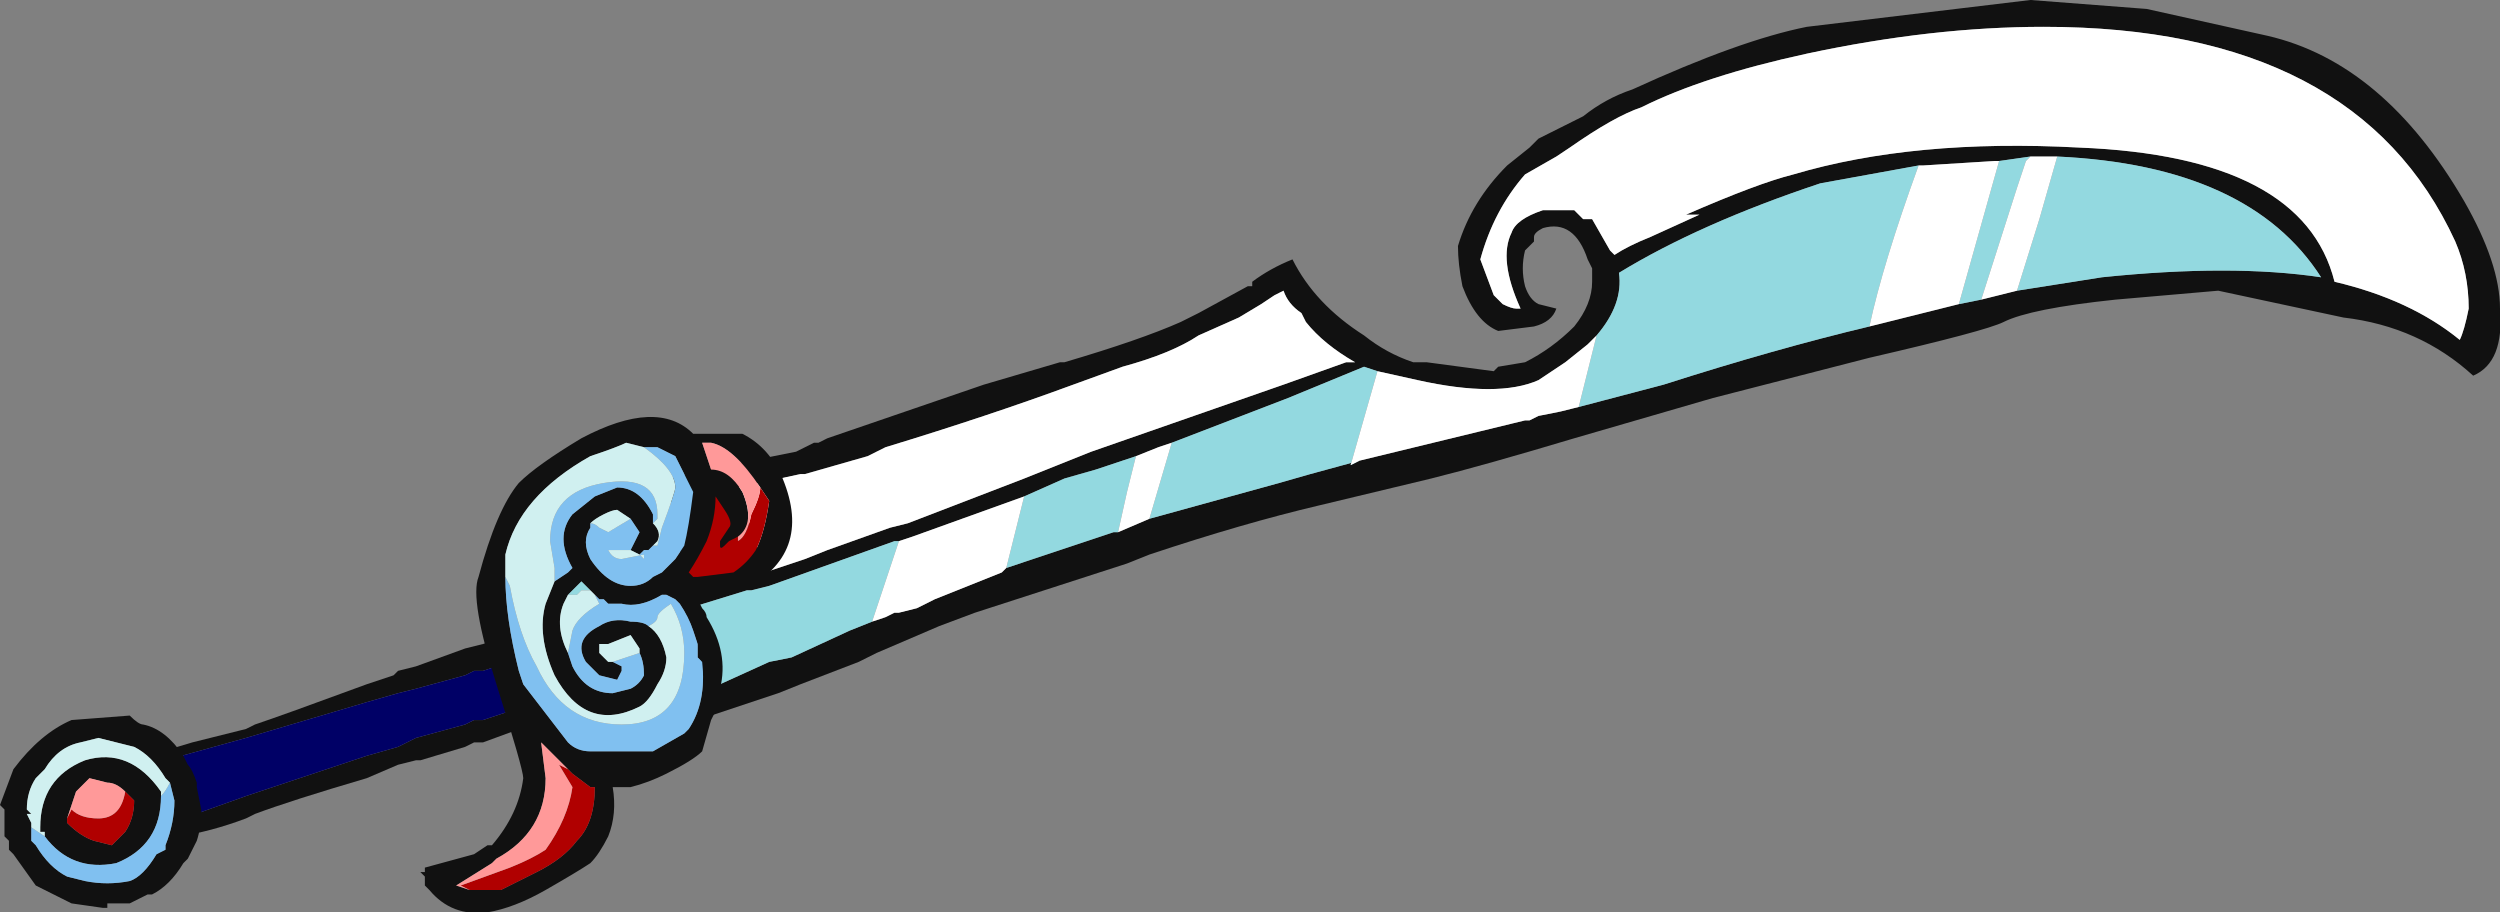 <?xml version="1.0" encoding="UTF-8" standalone="no"?>
<svg xmlns:ffdec="https://www.free-decompiler.com/flash" xmlns:xlink="http://www.w3.org/1999/xlink" ffdec:objectType="frame" height="71.4px" width="195.65px" xmlns="http://www.w3.org/2000/svg">
  <rect width="100%" height="100%" fill="#808080" stroke="none"/>
  <g transform="matrix(1.0, 0.0, 0.0, 1.0, 89.6, 37.45)">
    <use ffdec:characterId="1095" height="10.2" transform="matrix(7.0, 0.0, 0.0, 7.0, -89.6, -37.45)" width="27.95" xlink:href="#shape0"/>
  </g>
  <defs>
    <g id="shape0" transform="matrix(1.0, 0.0, 0.0, 1.0, 12.8, 5.35)">
      <path d="M-7.25 2.1 L-7.4 2.15 -7.5 2.15 -7.6 2.2 -8.15 2.35 -8.35 2.4 -8.7 2.5 -10.05 2.9 -10.95 3.15 -11.15 3.1 -10.65 2.95 -10.05 2.8 -9.95 2.75 Q-9.65 2.65 -8.7 2.3 L-8.4 2.2 -8.35 2.15 -8.15 2.1 -7.6 1.9 -7.4 1.85 Q-7.25 1.8 -7.25 1.85 L-7.25 2.1 M-10.75 3.8 L-10.05 3.55 -8.7 3.1 -8.35 3.0 -8.15 2.9 -7.6 2.75 -7.5 2.7 -7.4 2.7 -7.1 2.6 -7.0 2.8 Q-6.85 2.75 -7.4 2.95 L-7.5 2.95 -7.6 3.0 -8.1 3.15 -8.15 3.15 -8.35 3.2 -8.7 3.35 Q-9.55 3.6 -9.95 3.75 L-10.05 3.8 Q-10.45 3.95 -10.8 4.0 L-10.75 3.8" fill="#111111" fill-rule="evenodd" stroke="none"/>
      <path d="M-10.95 3.15 L-10.05 2.9 -8.7 2.5 -8.35 2.4 -8.15 2.35 -7.6 2.2 -7.5 2.15 -7.4 2.15 -7.25 2.1 -7.1 2.6 -7.4 2.7 -7.5 2.7 -7.6 2.75 -8.15 2.9 -8.35 3.0 -8.7 3.1 -10.05 3.55 -10.75 3.8 -10.95 3.15" fill="#000066" fill-rule="evenodd" stroke="none"/>
      <path d="M4.75 -3.7 L4.6 -3.6 4.25 -3.4 Q3.9 -3.0 3.75 -2.45 L3.9 -2.05 4.0 -1.95 Q4.1 -1.9 4.15 -1.9 L4.2 -1.9 Q3.95 -2.45 4.1 -2.75 4.15 -2.9 4.45 -3.0 L4.8 -3.0 Q4.85 -2.95 4.9 -2.9 L5.0 -2.9 5.2 -2.55 5.25 -2.5 Q5.4 -2.6 5.65 -2.7 L6.2 -2.95 6.05 -2.95 Q6.85 -3.3 7.25 -3.4 8.6 -3.8 10.45 -3.7 12.95 -3.6 13.3 -2.2 14.15 -2.0 14.7 -1.55 14.75 -1.65 14.8 -1.9 14.8 -2.3 14.65 -2.65 13.55 -5.05 10.05 -5.05 8.8 -5.05 7.4 -4.75 6.25 -4.5 5.55 -4.15 5.25 -4.05 4.75 -3.7 M4.9 -4.05 Q5.15 -4.25 5.45 -4.35 6.65 -4.9 7.4 -5.05 L9.9 -5.35 11.2 -5.25 12.55 -4.95 Q13.85 -4.65 14.75 -3.1 15.15 -2.4 15.15 -1.9 15.2 -1.3 14.85 -1.15 14.25 -1.7 13.4 -1.8 L12.0 -2.1 10.85 -2.0 Q9.9 -1.9 9.6 -1.75 9.4 -1.65 8.1 -1.35 L6.35 -0.9 4.8 -0.45 Q3.8 -0.15 3.2 0.0 L1.95 0.3 Q1.1 0.5 0.05 0.85 L-0.2 0.95 -1.9 1.5 -2.3 1.65 -3.0 1.95 -3.2 2.05 -3.85 2.3 -4.1 2.4 -4.85 2.65 -5.35 0.0 -4.4 -0.2 -3.9 -0.3 -3.7 -0.4 -3.65 -0.4 -3.55 -0.45 -1.8 -1.05 -0.95 -1.3 -0.9 -1.3 Q-0.05 -1.55 0.4 -1.75 L0.6 -1.85 1.15 -2.15 1.2 -2.15 1.2 -2.2 Q1.4 -2.35 1.65 -2.45 1.9 -1.95 2.45 -1.6 2.7 -1.4 3.0 -1.3 L3.15 -1.3 3.9 -1.2 3.95 -1.25 4.25 -1.3 Q4.55 -1.45 4.8 -1.7 5.0 -1.95 5.0 -2.2 L5.0 -2.35 4.95 -2.45 Q4.8 -2.9 4.45 -2.8 4.35 -2.75 4.35 -2.7 L4.35 -2.65 4.25 -2.55 Q4.2 -2.35 4.25 -2.15 4.3 -2.0 4.4 -1.95 L4.6 -1.9 Q4.55 -1.75 4.35 -1.7 L3.95 -1.65 Q3.7 -1.75 3.55 -2.15 3.5 -2.4 3.5 -2.6 3.65 -3.1 4.05 -3.5 L4.3 -3.7 4.4 -3.8 4.9 -4.05 M1.45 -2.05 L1.3 -1.95 1.05 -1.8 0.6 -1.6 Q0.3 -1.4 -0.25 -1.25 L-0.8 -1.05 Q-1.75 -0.7 -2.9 -0.35 L-3.1 -0.25 -3.8 -0.05 -3.85 -0.05 -4.55 0.1 -4.25 1.05 -3.8 0.9 -3.55 0.8 -2.85 0.55 -2.65 0.5 -1.35 0.0 -0.6 -0.3 1.55 -1.05 2.25 -1.3 2.35 -1.3 Q2.0 -1.5 1.8 -1.75 L1.75 -1.85 Q1.6 -1.95 1.55 -2.1 L1.45 -2.05 M0.3 -0.4 L0.15 -0.35 -0.1 -0.25 -0.55 -0.1 -0.9 0.0 -1.35 0.2 -2.6 0.65 -2.75 0.7 -2.8 0.7 -4.2 1.2 -4.4 1.25 -4.45 1.25 -5.1 1.45 -4.75 2.3 -4.2 2.05 -3.95 2.0 -3.3 1.7 -3.05 1.6 -2.9 1.55 -2.8 1.5 -2.75 1.5 -2.55 1.45 -2.35 1.35 -1.6 1.05 -1.55 1.0 -0.35 0.6 -0.3 0.6 0.05 0.45 1.5 0.05 1.85 -0.05 2.4 -0.2 4.25 -0.65 4.3 -0.65 4.4 -0.7 4.65 -0.75 4.85 -0.8 5.8 -1.05 Q7.05 -1.45 8.1 -1.7 L9.1 -1.95 9.35 -2.0 9.75 -2.1 10.7 -2.25 Q12.15 -2.4 13.15 -2.25 12.35 -3.5 10.2 -3.6 L9.9 -3.6 9.55 -3.55 9.5 -3.55 8.7 -3.5 8.65 -3.5 7.55 -3.3 Q6.2 -2.85 5.3 -2.3 5.35 -1.95 5.05 -1.6 L4.95 -1.5 4.7 -1.3 4.4 -1.1 Q3.95 -0.9 3.05 -1.1 L2.6 -1.2 2.45 -1.25 1.6 -0.9 0.3 -0.4" fill="#111111" fill-rule="evenodd" stroke="none"/>
      <path d="M-0.1 -0.25 L-0.2 0.15 -0.3 0.6 -0.35 0.6 -1.55 1.0 -1.35 0.2 -0.9 0.0 -0.55 -0.1 -0.1 -0.25 M0.05 0.45 L0.3 -0.4 1.6 -0.9 2.45 -1.25 2.6 -1.2 2.3 -0.15 2.4 -0.2 1.85 -0.05 1.5 0.05 0.05 0.45 M5.05 -1.6 Q5.35 -1.95 5.3 -2.3 6.2 -2.85 7.55 -3.3 L8.65 -3.5 Q8.25 -2.4 8.1 -1.7 7.05 -1.45 5.8 -1.05 L4.85 -0.8 5.05 -1.6 M9.55 -3.55 L9.9 -3.6 9.85 -3.55 9.75 -3.25 9.35 -2.0 9.1 -1.95 9.55 -3.55 M10.2 -3.6 Q12.35 -3.5 13.15 -2.25 12.15 -2.4 10.7 -2.25 L9.75 -2.1 10.0 -2.9 10.2 -3.6 M-3.05 1.6 L-3.3 1.7 -3.95 2.0 -4.2 2.05 -4.75 2.3 -5.1 1.45 -4.45 1.25 -4.4 1.25 -4.2 1.2 -2.8 0.7 -2.75 0.7 -3.05 1.6" fill="#93d9e0" fill-rule="evenodd" stroke="none"/>
      <path d="M4.75 -3.7 Q5.25 -4.05 5.55 -4.15 6.25 -4.5 7.4 -4.75 8.8 -5.05 10.05 -5.05 13.55 -5.05 14.65 -2.65 14.8 -2.3 14.8 -1.9 14.75 -1.65 14.7 -1.55 14.15 -2.0 13.3 -2.2 12.95 -3.6 10.45 -3.7 8.6 -3.8 7.25 -3.4 6.85 -3.3 6.05 -2.95 L6.2 -2.95 5.65 -2.7 Q5.4 -2.6 5.25 -2.5 L5.2 -2.55 5.0 -2.9 4.9 -2.9 Q4.85 -2.95 4.8 -3.0 L4.45 -3.0 Q4.15 -2.9 4.1 -2.75 3.95 -2.45 4.2 -1.9 L4.15 -1.9 Q4.1 -1.9 4.0 -1.95 L3.9 -2.05 3.75 -2.45 Q3.9 -3.0 4.25 -3.4 L4.6 -3.6 4.75 -3.7 M-0.1 -0.25 L0.15 -0.35 0.3 -0.4 0.05 0.45 -0.3 0.6 -0.2 0.15 -0.1 -0.25 M1.45 -2.05 L1.55 -2.1 Q1.6 -1.95 1.75 -1.85 L1.8 -1.75 Q2.0 -1.5 2.35 -1.3 L2.25 -1.3 1.55 -1.05 -0.6 -0.3 -1.35 0.0 -2.65 0.5 -2.85 0.55 -3.55 0.8 -3.8 0.9 -4.25 1.05 -4.55 0.1 -3.85 -0.05 -3.8 -0.05 -3.1 -0.25 -2.9 -0.35 Q-1.75 -0.7 -0.8 -1.05 L-0.25 -1.25 Q0.3 -1.4 0.6 -1.6 L1.05 -1.8 1.3 -1.95 1.45 -2.05 M2.6 -1.2 L3.05 -1.1 Q3.95 -0.9 4.4 -1.1 L4.7 -1.3 4.95 -1.5 5.05 -1.6 4.85 -0.8 4.65 -0.75 4.4 -0.7 4.3 -0.65 4.25 -0.65 2.4 -0.2 2.3 -0.15 2.6 -1.2 M8.65 -3.5 L8.7 -3.5 9.5 -3.55 9.55 -3.55 9.1 -1.95 8.1 -1.7 Q8.25 -2.4 8.65 -3.5 M9.9 -3.6 L10.2 -3.6 10.0 -2.9 9.75 -2.1 9.35 -2.0 9.75 -3.25 9.85 -3.55 9.9 -3.6 M-1.35 0.2 L-1.55 1.0 -1.6 1.05 -2.35 1.35 -2.55 1.45 -2.75 1.5 -2.8 1.5 -2.9 1.55 -3.05 1.6 -2.75 0.7 -2.6 0.65 -1.35 0.2" fill="#ffffff" fill-rule="evenodd" stroke="none"/>
      <path d="M-5.6 -0.35 L-5.8 -0.4 Q-5.9 -0.35 -6.2 -0.25 -7.0 0.2 -7.15 0.85 L-7.15 1.1 Q-7.15 1.55 -7.0 2.15 L-6.95 2.3 -6.45 2.95 Q-6.35 3.05 -6.2 3.05 L-5.5 3.05 -5.15 2.85 -5.1 2.8 Q-4.9 2.5 -4.95 2.05 L-5.0 2.0 -5.0 1.85 -5.05 1.7 Q-5.1 1.55 -5.2 1.4 L-5.25 1.35 -5.35 1.3 -5.4 1.3 Q-5.65 1.45 -5.85 1.4 L-6.0 1.4 -6.05 1.35 -6.1 1.35 -6.2 1.25 -6.3 1.15 -6.45 1.3 -6.5 1.4 Q-6.6 1.65 -6.45 1.95 L-6.4 2.1 Q-6.25 2.4 -5.95 2.4 L-5.75 2.35 Q-5.65 2.3 -5.6 2.2 -5.6 2.05 -5.65 1.95 L-5.65 1.9 -5.75 1.75 -6.0 1.85 -6.1 1.85 -6.1 1.95 -6.0 2.05 -5.95 2.05 -5.85 2.1 -5.85 2.15 -5.9 2.25 -6.1 2.2 -6.25 2.05 Q-6.4 1.8 -6.1 1.65 -5.95 1.55 -5.75 1.6 -5.6 1.6 -5.55 1.65 -5.4 1.75 -5.35 2.0 -5.35 2.15 -5.45 2.3 -5.55 2.5 -5.65 2.55 -6.25 2.85 -6.6 2.2 -6.8 1.75 -6.7 1.4 L-6.6 1.15 -6.45 1.05 -6.4 1.0 Q-6.6 0.65 -6.4 0.4 L-6.15 0.2 -5.9 0.1 Q-5.65 0.1 -5.5 0.4 L-5.5 0.5 Q-5.4 0.6 -5.45 0.7 L-5.5 0.75 -5.55 0.8 -5.6 0.8 -5.65 0.85 -5.75 0.8 -5.65 0.6 -5.75 0.45 -5.9 0.35 Q-5.95 0.35 -6.05 0.4 -6.15 0.45 -6.2 0.5 L-6.2 0.55 Q-6.3 0.7 -6.2 0.9 -6.0 1.2 -5.75 1.2 -5.6 1.2 -5.5 1.1 L-5.4 1.05 -5.25 0.9 -5.15 0.75 Q-5.1 0.55 -5.05 0.15 L-5.25 -0.25 -5.45 -0.35 -5.6 -0.35 M-4.5 -0.5 Q-4.2 -0.35 -4.05 0.0 -3.7 0.85 -4.5 1.25 L-4.85 1.35 -5.0 1.35 -4.95 1.45 Q-4.9 1.5 -4.9 1.55 -4.65 1.95 -4.75 2.35 L-4.75 2.5 -4.85 2.7 -4.95 3.05 Q-5.05 3.15 -5.35 3.3 -5.55 3.4 -5.75 3.45 L-5.95 3.45 Q-5.9 3.75 -6.0 4.0 -6.1 4.2 -6.2 4.3 -6.35 4.4 -6.7 4.6 -7.05 4.8 -7.35 4.85 -7.75 4.9 -8.0 4.6 L-8.05 4.55 -8.05 4.45 -8.1 4.4 -8.05 4.4 -8.05 4.35 -7.5 4.2 -7.35 4.1 -7.3 4.1 Q-7.0 3.75 -6.95 3.35 -6.95 3.25 -7.25 2.3 -7.55 1.35 -7.45 1.1 -7.25 0.35 -7.0 0.05 -6.8 -0.15 -6.3 -0.45 -5.45 -0.9 -5.05 -0.5 L-4.5 -0.5 M-4.3 0.1 Q-4.6 -0.35 -4.85 -0.4 L-4.95 -0.4 Q-4.9 -0.25 -4.85 -0.1 -4.65 -0.1 -4.5 0.15 -4.35 0.5 -4.55 0.65 L-4.65 0.7 -4.7 0.75 Q-4.75 0.8 -4.75 0.75 L-4.75 0.7 -4.65 0.55 Q-4.6 0.5 -4.7 0.35 L-4.8 0.2 Q-4.8 0.45 -4.9 0.7 -5.0 0.9 -5.1 1.05 L-5.05 1.1 -5.0 1.1 -4.6 1.05 Q-4.45 0.95 -4.35 0.8 -4.25 0.6 -4.2 0.25 L-4.3 0.1 M-6.45 3.25 L-6.75 2.95 -6.7 3.35 Q-6.7 3.95 -7.25 4.25 L-7.3 4.3 -7.7 4.55 -7.55 4.6 -7.2 4.6 -6.8 4.4 Q-6.5 4.25 -6.35 4.05 -6.15 3.85 -6.15 3.45 L-6.2 3.45 -6.4 3.3 -6.45 3.25 M-10.9 3.4 L-10.95 3.35 Q-11.1 3.1 -11.3 3.0 L-11.7 2.9 -11.9 2.95 Q-12.15 3.0 -12.3 3.25 L-12.4 3.35 Q-12.5 3.5 -12.5 3.7 L-12.45 3.75 -12.5 3.75 -12.45 3.85 -12.45 3.9 -12.45 4.05 -12.4 4.1 Q-12.25 4.35 -12.05 4.45 L-11.85 4.5 Q-11.6 4.55 -11.35 4.5 -11.2 4.45 -11.05 4.2 L-10.95 4.15 -10.95 4.1 Q-10.85 3.85 -10.85 3.6 L-10.9 3.4 M-12.3 4.0 L-12.3 3.95 -12.35 3.95 -12.35 3.9 Q-12.35 3.35 -11.85 3.15 -11.35 3.0 -11.0 3.5 L-11.0 3.55 Q-11.0 4.1 -11.5 4.3 -12.0 4.4 -12.3 4.0 M-12.05 3.8 L-12.05 3.85 Q-11.9 4.0 -11.75 4.05 L-11.55 4.1 -11.4 3.95 Q-11.3 3.8 -11.3 3.6 L-11.4 3.5 Q-11.5 3.4 -11.6 3.4 L-11.8 3.35 -11.95 3.5 Q-12.0 3.65 -12.05 3.8 M-11.2 2.75 Q-10.95 2.8 -10.75 3.1 L-10.7 3.2 Q-10.65 3.25 -10.6 3.4 L-10.6 3.45 -10.55 3.7 Q-10.55 3.9 -10.6 4.05 L-10.7 4.25 -10.75 4.3 Q-10.9 4.55 -11.1 4.65 L-11.15 4.65 -11.35 4.75 -11.6 4.75 -11.6 4.8 -11.65 4.8 -12.0 4.75 -12.4 4.55 -12.65 4.2 -12.7 4.15 -12.7 4.05 -12.75 4.0 -12.75 3.7 -12.8 3.65 -12.65 3.25 Q-12.35 2.85 -12.0 2.7 L-11.35 2.65 Q-11.25 2.75 -11.2 2.75" fill="#111111" fill-rule="evenodd" stroke="none"/>
      <path d="M-5.05 1.1 L-5.1 1.05 -5.05 1.1" fill="#ffffff" fill-rule="evenodd" stroke="none"/>
      <path d="M-6.45 1.3 L-6.3 1.15 -6.2 1.25 -6.3 1.25 -6.35 1.3 -6.45 1.3" fill="#93d9e0" fill-rule="evenodd" stroke="none"/>
      <path d="M-7.15 1.1 L-7.1 1.2 Q-7.0 1.75 -6.8 2.1 -6.5 2.75 -5.85 2.75 -5.15 2.75 -5.15 1.95 -5.15 1.65 -5.3 1.4 L-5.3 1.4 Q-5.45 1.5 -5.45 1.55 -5.45 1.6 -5.55 1.65 -5.6 1.6 -5.75 1.6 -5.95 1.55 -6.1 1.65 -6.4 1.8 -6.25 2.05 L-6.1 2.2 -5.9 2.25 -5.85 2.15 -5.85 2.1 -5.95 2.05 -5.65 1.95 Q-5.6 2.05 -5.6 2.2 -5.65 2.3 -5.75 2.35 L-5.95 2.4 Q-6.25 2.4 -6.4 2.1 L-6.45 1.95 -6.4 1.7 Q-6.35 1.55 -6.1 1.4 L-6.15 1.3 -6.1 1.35 -6.05 1.35 -6.0 1.4 -5.85 1.4 Q-5.65 1.45 -5.4 1.3 L-5.35 1.3 -5.25 1.35 -5.2 1.4 Q-5.1 1.55 -5.05 1.7 L-5.0 1.85 -5.0 2.0 -4.95 2.05 Q-4.9 2.5 -5.1 2.8 L-5.15 2.85 -5.5 3.05 -6.2 3.05 Q-6.35 3.05 -6.45 2.95 L-6.95 2.3 -7.0 2.15 Q-7.15 1.55 -7.15 1.1 M-6.6 1.15 L-6.6 1.0 -6.65 0.7 Q-6.65 0.15 -6.05 0.05 -5.45 -0.05 -5.45 0.4 L-5.45 0.45 -5.5 0.5 -5.5 0.4 Q-5.65 0.1 -5.9 0.1 L-6.15 0.2 -6.4 0.4 Q-6.6 0.65 -6.4 1.0 L-6.45 1.05 -6.6 1.15 M-5.5 0.75 L-5.45 0.75 -5.4 0.55 Q-5.25 0.15 -5.25 0.1 -5.25 -0.1 -5.6 -0.35 L-5.45 -0.35 -5.25 -0.25 -5.05 0.15 Q-5.1 0.55 -5.15 0.75 L-5.25 0.9 -5.4 1.05 -5.5 1.1 Q-5.6 1.2 -5.75 1.2 -6.0 1.2 -6.2 0.9 -6.3 0.7 -6.2 0.55 L-6.2 0.5 Q-6.15 0.5 -6.1 0.55 L-6.0 0.6 -5.75 0.45 -5.65 0.6 -5.75 0.8 -6.0 0.8 Q-5.95 0.9 -5.85 0.9 L-5.6 0.85 -5.6 0.9 -5.65 0.85 -5.6 0.8 -5.55 0.8 -5.5 0.75 M-10.9 3.4 L-10.85 3.6 Q-10.85 3.85 -10.95 4.1 L-10.95 4.15 -11.05 4.2 Q-11.2 4.45 -11.35 4.5 -11.6 4.55 -11.85 4.5 L-12.05 4.45 Q-12.25 4.35 -12.4 4.1 L-12.45 4.05 -12.45 3.9 -12.3 4.0 Q-12.0 4.4 -11.5 4.3 -11.0 4.1 -11.0 3.55 -10.95 3.5 -10.9 3.4" fill="#80c0f0" fill-rule="evenodd" stroke="none"/>
      <path d="M-4.55 0.65 L-4.55 0.7 Q-4.45 0.65 -4.4 0.4 -4.3 0.2 -4.3 0.1 L-4.2 0.25 Q-4.25 0.6 -4.35 0.8 -4.45 0.95 -4.6 1.05 L-5.0 1.1 -5.05 1.1 -5.1 1.05 Q-5.0 0.9 -4.9 0.7 -4.8 0.45 -4.8 0.2 L-4.7 0.35 Q-4.6 0.5 -4.65 0.55 L-4.75 0.7 -4.75 0.75 Q-4.75 0.8 -4.7 0.75 L-4.65 0.7 -4.55 0.65 M-7.55 4.6 L-7.65 4.55 -7.1 4.35 Q-6.85 4.25 -6.7 4.15 -6.45 3.8 -6.4 3.45 L-6.55 3.2 -6.45 3.25 -6.4 3.3 -6.2 3.45 -6.15 3.45 Q-6.15 3.85 -6.35 4.05 -6.5 4.25 -6.8 4.4 L-7.2 4.6 -7.55 4.6 M-11.4 3.5 L-11.3 3.6 Q-11.3 3.8 -11.4 3.95 L-11.55 4.1 -11.75 4.05 Q-11.9 4.0 -12.05 3.85 L-12.05 3.8 -12.0 3.7 Q-11.9 3.8 -11.7 3.8 -11.45 3.8 -11.4 3.5" fill="#b00000" fill-rule="evenodd" stroke="none"/>
      <path d="M-4.55 0.65 Q-4.35 0.5 -4.5 0.15 -4.65 -0.1 -4.85 -0.1 -4.9 -0.25 -4.95 -0.4 L-4.85 -0.4 Q-4.6 -0.35 -4.3 0.1 -4.3 0.2 -4.4 0.4 -4.45 0.65 -4.55 0.7 L-4.55 0.65 M-7.55 4.6 L-7.7 4.55 -7.3 4.3 -7.25 4.25 Q-6.7 3.95 -6.7 3.35 L-6.75 2.95 -6.45 3.25 -6.55 3.2 -6.4 3.45 Q-6.45 3.8 -6.7 4.15 -6.85 4.25 -7.1 4.35 L-7.65 4.55 -7.55 4.6 M-12.05 3.8 Q-12.0 3.65 -11.95 3.5 L-11.8 3.35 -11.6 3.4 Q-11.5 3.4 -11.4 3.5 -11.45 3.8 -11.7 3.8 -11.9 3.8 -12.0 3.7 L-12.05 3.8" fill="#ff9999" fill-rule="evenodd" stroke="none"/>
      <path d="M-7.15 1.1 L-7.15 0.85 Q-7.0 0.2 -6.2 -0.25 -5.9 -0.35 -5.8 -0.4 L-5.6 -0.35 Q-5.25 -0.1 -5.25 0.1 -5.25 0.15 -5.4 0.55 L-5.45 0.75 -5.5 0.75 -5.45 0.7 Q-5.4 0.6 -5.5 0.5 L-5.45 0.45 -5.45 0.4 Q-5.45 -0.05 -6.05 0.05 -6.65 0.15 -6.65 0.7 L-6.6 1.0 -6.6 1.15 -6.7 1.4 Q-6.8 1.75 -6.6 2.2 -6.25 2.85 -5.65 2.55 -5.55 2.5 -5.45 2.3 -5.35 2.15 -5.35 2.0 -5.4 1.75 -5.55 1.65 -5.45 1.6 -5.45 1.55 -5.45 1.5 -5.3 1.4 L-5.3 1.4 Q-5.15 1.65 -5.15 1.95 -5.15 2.75 -5.85 2.75 -6.5 2.75 -6.8 2.1 -7.0 1.75 -7.1 1.2 L-7.15 1.1 M-6.2 0.5 Q-6.15 0.45 -6.05 0.4 -5.95 0.35 -5.9 0.35 L-5.75 0.45 -6.0 0.6 -6.1 0.55 Q-6.15 0.5 -6.2 0.5 M-5.75 0.8 L-5.65 0.85 -5.6 0.8 -5.65 0.85 -5.6 0.9 -5.6 0.85 -5.85 0.9 Q-5.95 0.9 -6.0 0.8 L-5.75 0.8 M-6.1 1.35 L-6.15 1.3 -6.1 1.4 Q-6.35 1.55 -6.4 1.7 L-6.45 1.95 Q-6.6 1.65 -6.5 1.4 L-6.45 1.3 -6.35 1.3 -6.3 1.25 -6.2 1.25 -6.1 1.35 M-5.65 1.95 L-5.95 2.05 -6.0 2.05 -6.1 1.95 -6.1 1.85 -6.0 1.85 -5.75 1.75 -5.65 1.9 -5.65 1.95 M-12.45 3.9 L-12.45 3.85 -12.5 3.75 -12.45 3.75 -12.5 3.7 Q-12.5 3.5 -12.4 3.35 L-12.3 3.25 Q-12.15 3.0 -11.9 2.95 L-11.7 2.9 -11.3 3.0 Q-11.1 3.1 -10.95 3.35 L-10.9 3.4 Q-10.95 3.5 -11.0 3.55 L-11.0 3.5 Q-11.35 3.0 -11.85 3.15 -12.35 3.35 -12.35 3.9 L-12.35 3.95 -12.3 3.95 -12.3 4.0 -12.45 3.9" fill="#d0f0f0" fill-rule="evenodd" stroke="none"/>
    </g>
  </defs>
</svg>
